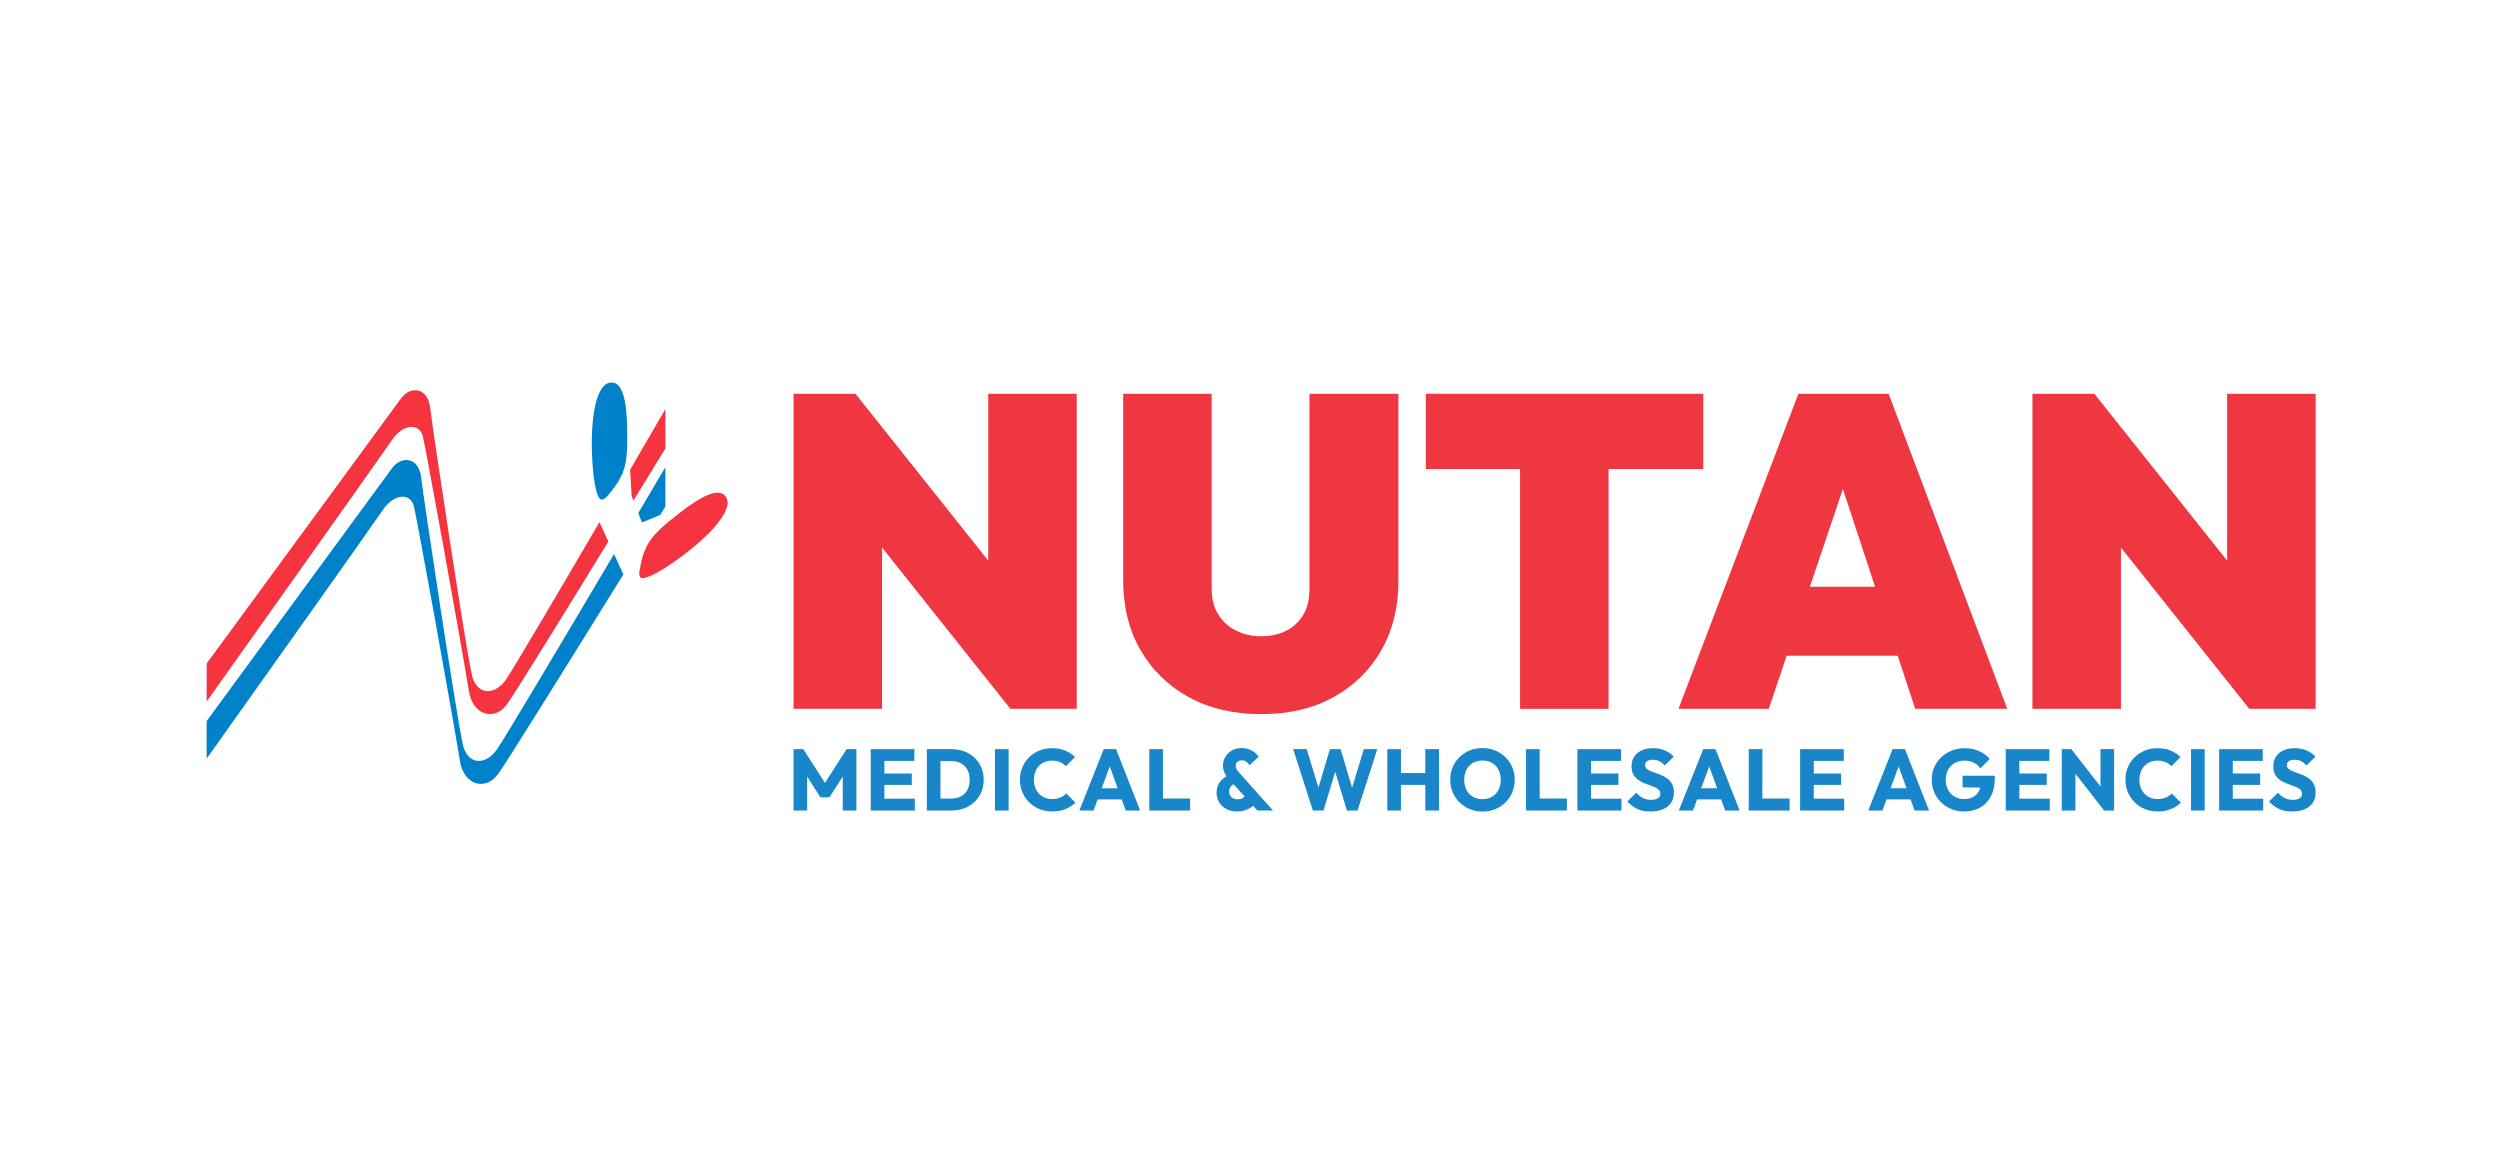 <?xml version="1.0" encoding="UTF-8" standalone="no"?><!DOCTYPE svg PUBLIC "-//W3C//DTD SVG 1.1//EN" "http://www.w3.org/Graphics/SVG/1.1/DTD/svg11.dtd"><svg width="100%" height="100%" viewBox="0 0 226 106" version="1.1" xmlns="http://www.w3.org/2000/svg" xmlns:xlink="http://www.w3.org/1999/xlink" xml:space="preserve" xmlns:serif="http://www.serif.com/" style="fill-rule:evenodd;clip-rule:evenodd;stroke-linejoin:round;stroke-miterlimit:2;"><rect id="nutan-medical-and-wholesale-agencies-logo" serif:id="nutan medical and wholesale agencies logo" x="0" y="-0" width="225.505" height="105.444" style="fill:none;"/><g><path d="M57.263,45.253c1.41,-2.302 2.496,-4.08 2.886,-4.718l-0,-3.551c-0.494,0.848 -1.688,2.899 -3.185,5.469l0.134,2.373l0.165,0.427Z" style="fill:#f53440;fill-rule:nonzero;"/><path d="M45.731,61.443c-1.013,1.454 -2.67,1.454 -3.093,-0.502c-0.579,-2.679 -3.533,-22.113 -3.742,-24.023c-0.214,-1.971 -1.802,-2.011 -2.612,-0.947l-17.58,23.978c0,-0.013 -0.009,0.084 -0.022,0.247l0,3.218c2.172,-3.053 15.749,-22.148 16.698,-23.566c1.113,-1.663 2.569,-1.546 2.846,-0.394c0.28,1.156 3.221,17.313 4.174,23.088c0.34,2.044 2.232,2.72 3.414,1.15c0.617,-0.82 5.302,-8.414 9.181,-14.736l-0.804,-1.758c-3.702,6.331 -7.81,13.313 -8.46,14.245" style="fill:#f53440;fill-rule:nonzero;"/><path d="M44.92,67.753c-1.014,1.454 -2.67,1.454 -3.093,-0.502c-0.579,-2.679 -3.533,-22.113 -3.742,-24.023c-0.214,-1.971 -1.802,-2.011 -2.613,-0.947l-16.791,22.904l0,3.398c3.63,-5.103 15.023,-21.13 15.888,-22.425c1.113,-1.663 2.568,-1.546 2.846,-0.394c0.28,1.156 3.22,17.313 4.174,23.088c0.339,2.044 2.231,2.72 3.414,1.15c0.709,-0.943 7.099,-11.216 11.348,-18.073l-0.841,-1.844c-4.218,7.126 -9.839,16.591 -10.59,17.668" style="fill:#0082ca;fill-rule:nonzero;"/><path d="M59.684,46.548c0.298,-0.481 0.465,-0.752 0.465,-0.752l-0,-3.563c-0.282,0.473 -1.198,2.028 -2.447,4.145l0.332,0.855l1.65,-0.685Z" style="fill:#0082ca;fill-rule:nonzero;"/><path d="M56.7,39.048c-0.02,-1.571 -0.11,-4.269 -1.273,-4.458c-1.161,-0.188 -1.758,1.753 -1.901,4.299c-0.143,2.546 0.218,6.212 0.83,6.271c0.227,0.022 0.459,-0.167 0.681,-0.482c0.104,-0.115 0.2,-0.227 0.291,-0.339l0.951,-1.549c0.397,-0.991 0.441,-2.077 0.421,-3.742" style="fill:#0082ca;fill-rule:nonzero;"/><path d="M55.329,44.339c0.44,-0.537 0.744,-1.031 0.951,-1.548l-0.951,1.548Z" style="fill:#0082ca;fill-rule:nonzero;"/><path d="M61.205,46.547c-2.137,1.676 -2.967,2.515 -3.346,4.824c-0.106,0.37 -0.108,0.669 0.053,0.832c0.427,0.441 3.511,-1.575 5.405,-3.282c1.895,-1.707 3.033,-3.39 2.161,-4.174c-0.879,-0.788 -3.037,0.831 -4.273,1.8" style="fill:#f53440;fill-rule:nonzero;"/></g><g><path d="M71.737,64.077l0,-28.479l5.6,0l2.4,6l-0,22.479l-8,0Zm19.599,0l-16.519,-20.759l2.52,-7.72l16.519,20.759l-2.52,7.72Zm0,0l-2,-6.32l0,-22.159l8,0l0,28.479l-6,0Z" style="fill:#ef3742;fill-rule:nonzero;"/><path d="M114.015,64.557c-2.506,0 -4.693,-0.513 -6.559,-1.54c-1.867,-1.026 -3.32,-2.446 -4.36,-4.26c-1.04,-1.813 -1.56,-3.893 -1.56,-6.239l-0,-16.92l8,0l-0,17.64c-0,0.906 0.2,1.68 0.6,2.319c0.4,0.64 0.94,1.127 1.62,1.46c0.68,0.334 1.433,0.5 2.259,0.5c0.854,0 1.607,-0.166 2.26,-0.5c0.654,-0.333 1.167,-0.813 1.54,-1.44c0.374,-0.626 0.56,-1.393 0.56,-2.299l0,-17.68l8.04,0l-0,16.96c-0,2.346 -0.513,4.419 -1.54,6.219c-1.027,1.8 -2.467,3.214 -4.32,4.24c-1.853,1.027 -4.033,1.54 -6.54,1.54Z" style="fill:#ef3742;fill-rule:nonzero;"/><path d="M137.415,64.077l-0,-28.479l7.999,0l0,28.479l-7.999,0Zm-8.52,-21.679l-0,-6.8l25.079,0l-0,6.8l-25.079,0Z" style="fill:#ef3742;fill-rule:nonzero;"/><path d="M151.734,64.077l10.84,-28.479l8.159,0l10.72,28.479l-8.32,0l-7.96,-24.199l2.88,0l-8.159,24.199l-8.16,0Zm7.04,-4.8l-0,-6.239l15.919,-0l0,6.239l-15.919,0Z" style="fill:#ef3742;fill-rule:nonzero;"/><path d="M183.733,64.077l-0,-28.479l5.599,0l2.4,6l0,22.479l-7.999,0Zm19.599,0l-16.519,-20.759l2.519,-7.72l16.52,20.759l-2.52,7.72Zm-0,0l-2,-6.32l-0,-22.159l8,0l-0,28.479l-6,0Z" style="fill:#ef3742;fill-rule:nonzero;"/></g><g><path d="M71.737,73.271l0,-5.548l0.88,-0l2.185,3.402l-0.448,0l2.177,-3.402l0.888,-0l-0,5.548l-1.234,-0l0,-3.466l0.22,0.055l-1.422,2.216l-0.818,0l-1.414,-2.216l0.212,-0.055l0,3.466l-1.226,-0Z" style="fill:#1886c8;fill-rule:nonzero;"/><path d="M78.716,73.271l-0,-5.548l1.233,-0l0,5.548l-1.233,-0Zm0.943,-0l-0,-1.069l3.041,0l-0,1.069l-3.041,-0Zm-0,-2.318l-0,-1.03l2.766,0l-0,1.03l-2.766,-0Zm-0,-2.169l-0,-1.061l3.001,-0l0,1.061l-3.001,-0Z" style="fill:#1886c8;fill-rule:nonzero;"/><path d="M84.617,73.271l0,-1.085l1.375,0c0.336,0 0.629,-0.066 0.881,-0.2c0.251,-0.134 0.445,-0.329 0.581,-0.586c0.136,-0.256 0.204,-0.56 0.204,-0.911c0,-0.351 -0.069,-0.652 -0.208,-0.904c-0.139,-0.251 -0.332,-0.445 -0.581,-0.581c-0.249,-0.137 -0.541,-0.205 -0.877,-0.205l-1.414,0l-0,-1.076l1.43,-0c0.419,-0 0.806,0.066 1.159,0.2c0.354,0.134 0.663,0.325 0.928,0.574c0.264,0.249 0.469,0.542 0.613,0.88c0.144,0.338 0.216,0.711 0.216,1.12c-0,0.403 -0.072,0.775 -0.216,1.116c-0.144,0.34 -0.347,0.634 -0.609,0.88c-0.262,0.246 -0.57,0.437 -0.924,0.573c-0.353,0.137 -0.737,0.205 -1.151,0.205l-1.407,-0Zm-0.833,-0l0,-5.548l1.234,-0l0,5.548l-1.234,-0Z" style="fill:#1886c8;fill-rule:nonzero;"/><rect x="89.945" y="67.723" width="1.234" height="5.548" style="fill:#1886c8;fill-rule:nonzero;"/><path d="M95.116,73.357c-0.414,0 -0.797,-0.072 -1.151,-0.216c-0.354,-0.144 -0.663,-0.347 -0.927,-0.609c-0.265,-0.262 -0.471,-0.567 -0.617,-0.915c-0.147,-0.349 -0.22,-0.725 -0.22,-1.128c-0,-0.404 0.073,-0.779 0.22,-1.128c0.146,-0.348 0.351,-0.651 0.613,-0.907c0.262,-0.257 0.569,-0.458 0.923,-0.602c0.354,-0.144 0.737,-0.216 1.151,-0.216c0.44,0 0.832,0.071 1.175,0.212c0.343,0.142 0.643,0.336 0.9,0.582l-0.825,0.833c-0.147,-0.157 -0.324,-0.28 -0.531,-0.369c-0.207,-0.089 -0.446,-0.134 -0.719,-0.134c-0.241,-0 -0.462,0.041 -0.664,0.122c-0.201,0.081 -0.374,0.198 -0.518,0.35c-0.144,0.151 -0.257,0.335 -0.338,0.55c-0.081,0.214 -0.122,0.45 -0.122,0.707c-0,0.262 0.041,0.5 0.122,0.715c0.081,0.215 0.194,0.398 0.338,0.55c0.144,0.152 0.317,0.27 0.518,0.354c0.202,0.084 0.423,0.125 0.664,0.125c0.283,0 0.529,-0.044 0.739,-0.133c0.21,-0.089 0.39,-0.212 0.542,-0.369l0.833,0.833c-0.267,0.246 -0.572,0.44 -0.915,0.581c-0.343,0.141 -0.74,0.212 -1.191,0.212Z" style="fill:#1886c8;fill-rule:nonzero;"/><path d="M97.576,73.271l2.2,-5.548l1.116,-0l2.177,5.548l-1.304,-0l-1.666,-4.605l0.447,-0l-1.689,4.605l-1.281,-0Zm1.249,-1.006l0,-1.006l3.026,0l-0,1.006l-3.026,-0Z" style="fill:#1886c8;fill-rule:nonzero;"/><path d="M103.894,73.271l0,-5.548l1.234,-0l-0,5.548l-1.234,-0Zm0.951,-0l0,-1.085l2.743,0l-0,1.085l-2.743,-0Z" style="fill:#1886c8;fill-rule:nonzero;"/><path d="M113.67,73.271l-2.546,-2.798c-0.199,-0.22 -0.343,-0.428 -0.432,-0.625c-0.089,-0.196 -0.134,-0.412 -0.134,-0.648c0,-0.283 0.072,-0.543 0.216,-0.782c0.144,-0.238 0.341,-0.429 0.59,-0.574c0.249,-0.144 0.538,-0.216 0.868,-0.216c0.257,0 0.485,0.038 0.684,0.114c0.199,0.076 0.372,0.173 0.518,0.291c0.147,0.118 0.26,0.242 0.338,0.373l-0.801,0.763c-0.105,-0.142 -0.214,-0.249 -0.326,-0.323c-0.113,-0.073 -0.245,-0.11 -0.397,-0.11c-0.157,0 -0.287,0.046 -0.389,0.138c-0.102,0.092 -0.153,0.206 -0.153,0.342c-0,0.115 0.024,0.217 0.074,0.306c0.05,0.089 0.122,0.189 0.216,0.299l3.081,3.45l-1.407,-0Zm-1.823,0.086c-0.377,0 -0.706,-0.074 -0.986,-0.224c-0.281,-0.149 -0.498,-0.353 -0.653,-0.613c-0.154,-0.259 -0.231,-0.548 -0.231,-0.868c-0,-0.346 0.091,-0.654 0.275,-0.923c0.183,-0.27 0.458,-0.489 0.825,-0.657l0.511,0.778c-0.158,0.074 -0.275,0.171 -0.354,0.291c-0.079,0.121 -0.118,0.265 -0.118,0.432c0,0.137 0.03,0.256 0.09,0.358c0.061,0.102 0.148,0.182 0.264,0.24c0.115,0.057 0.251,0.086 0.408,0.086c0.179,0 0.332,-0.038 0.46,-0.114c0.128,-0.076 0.237,-0.182 0.326,-0.318l0.81,0.833c-0.089,0.115 -0.216,0.226 -0.381,0.334c-0.165,0.107 -0.354,0.195 -0.566,0.263c-0.212,0.068 -0.439,0.102 -0.68,0.102Z" style="fill:#1886c8;fill-rule:nonzero;"/><path d="M118.684,73.271l-1.784,-5.548l1.226,-0l1.304,4.267l-0.479,-0l1.273,-4.267l0.967,-0l1.273,4.267l-0.472,-0l1.297,-4.267l1.218,-0l-1.784,5.548l-0.966,-0l-1.281,-4.267l0.455,-0l-1.281,4.267l-0.966,-0Z" style="fill:#1886c8;fill-rule:nonzero;"/><path d="M125.411,73.271l-0,-5.548l1.234,-0l-0,5.548l-1.234,-0Zm3.434,-0l-0,-5.548l1.242,-0l-0,5.548l-1.242,-0Zm-2.696,-2.318l0,-1.069l3.105,-0l-0,1.069l-3.105,-0Z" style="fill:#1886c8;fill-rule:nonzero;"/><path d="M134.032,73.365c-0.42,0 -0.806,-0.073 -1.16,-0.22c-0.353,-0.147 -0.664,-0.351 -0.931,-0.613c-0.267,-0.262 -0.474,-0.567 -0.621,-0.915c-0.146,-0.349 -0.22,-0.725 -0.22,-1.128c0,-0.409 0.074,-0.786 0.22,-1.132c0.147,-0.346 0.351,-0.648 0.613,-0.907c0.262,-0.26 0.57,-0.461 0.924,-0.606c0.353,-0.144 0.74,-0.216 1.159,-0.216c0.414,0 0.797,0.072 1.151,0.216c0.354,0.145 0.663,0.346 0.927,0.606c0.265,0.259 0.471,0.563 0.617,0.911c0.147,0.349 0.22,0.727 0.22,1.136c0,0.403 -0.073,0.779 -0.22,1.127c-0.146,0.349 -0.351,0.653 -0.613,0.912c-0.262,0.259 -0.569,0.462 -0.923,0.609c-0.354,0.147 -0.735,0.22 -1.143,0.22Zm-0.016,-1.124c0.33,0 0.619,-0.073 0.868,-0.22c0.249,-0.146 0.442,-0.352 0.578,-0.617c0.136,-0.264 0.204,-0.569 0.204,-0.915c0,-0.262 -0.039,-0.499 -0.118,-0.711c-0.078,-0.213 -0.191,-0.396 -0.338,-0.55c-0.146,-0.155 -0.321,-0.273 -0.522,-0.354c-0.202,-0.081 -0.426,-0.122 -0.672,-0.122c-0.33,0 -0.62,0.072 -0.869,0.216c-0.248,0.144 -0.441,0.346 -0.577,0.605c-0.136,0.26 -0.204,0.565 -0.204,0.916c-0,0.262 0.039,0.5 0.117,0.715c0.079,0.215 0.19,0.399 0.334,0.554c0.144,0.155 0.319,0.274 0.523,0.358c0.204,0.083 0.43,0.125 0.676,0.125Z" style="fill:#1886c8;fill-rule:nonzero;"/><path d="M137.953,73.271l-0,-5.548l1.234,-0l-0,5.548l-1.234,-0Zm0.951,-0l-0,-1.085l2.742,0l0,1.085l-2.742,-0Z" style="fill:#1886c8;fill-rule:nonzero;"/><path d="M142.597,73.271l0,-5.548l1.234,-0l0,5.548l-1.234,-0Zm0.943,-0l0,-1.069l3.042,0l-0,1.069l-3.042,-0Zm0,-2.318l0,-1.03l2.766,0l0,1.03l-2.766,-0Zm0,-2.169l0,-1.061l3.002,-0l0,1.061l-3.002,-0Z" style="fill:#1886c8;fill-rule:nonzero;"/><path d="M149.191,73.357c-0.456,0 -0.848,-0.074 -1.175,-0.224c-0.328,-0.149 -0.628,-0.376 -0.9,-0.68l0.801,-0.793c0.179,0.204 0.376,0.363 0.594,0.475c0.217,0.113 0.47,0.169 0.758,0.169c0.262,0 0.465,-0.047 0.609,-0.141c0.144,-0.095 0.216,-0.226 0.216,-0.393c0,-0.152 -0.047,-0.275 -0.141,-0.37c-0.094,-0.094 -0.219,-0.175 -0.373,-0.243c-0.155,-0.068 -0.325,-0.134 -0.511,-0.197c-0.186,-0.062 -0.371,-0.135 -0.554,-0.216c-0.184,-0.081 -0.353,-0.183 -0.507,-0.306c-0.155,-0.123 -0.279,-0.278 -0.373,-0.464c-0.095,-0.186 -0.142,-0.42 -0.142,-0.703c0,-0.341 0.083,-0.634 0.248,-0.88c0.165,-0.247 0.394,-0.434 0.687,-0.562c0.294,-0.129 0.632,-0.193 1.014,-0.193c0.388,0 0.743,0.068 1.065,0.205c0.322,0.136 0.588,0.322 0.797,0.558l-0.801,0.793c-0.168,-0.173 -0.337,-0.301 -0.507,-0.385c-0.17,-0.084 -0.363,-0.126 -0.578,-0.126c-0.214,0 -0.385,0.041 -0.51,0.122c-0.126,0.081 -0.189,0.198 -0.189,0.35c0,0.141 0.047,0.255 0.141,0.342c0.095,0.086 0.219,0.161 0.374,0.224c0.154,0.063 0.325,0.125 0.511,0.188c0.186,0.063 0.37,0.137 0.554,0.22c0.183,0.084 0.352,0.19 0.506,0.319c0.155,0.128 0.279,0.29 0.374,0.487c0.094,0.196 0.141,0.439 0.141,0.727c0,0.529 -0.188,0.944 -0.566,1.245c-0.377,0.302 -0.898,0.452 -1.563,0.452Z" style="fill:#1886c8;fill-rule:nonzero;"/><path d="M151.768,73.271l2.201,-5.548l1.115,-0l2.177,5.548l-1.304,-0l-1.666,-4.605l0.448,-0l-1.69,4.605l-1.281,-0Zm1.25,-1.006l-0,-1.006l3.025,0l0,1.006l-3.025,-0Z" style="fill:#1886c8;fill-rule:nonzero;"/><path d="M158.086,73.271l0,-5.548l1.234,-0l0,5.548l-1.234,-0Zm0.951,-0l0,-1.085l2.743,0l-0,1.085l-2.743,-0Z" style="fill:#1886c8;fill-rule:nonzero;"/><path d="M162.731,73.271l-0,-5.548l1.234,-0l-0,5.548l-1.234,-0Zm0.943,-0l-0,-1.069l3.041,0l0,1.069l-3.041,-0Zm-0,-2.318l-0,-1.03l2.766,0l-0,1.03l-2.766,-0Zm-0,-2.169l-0,-1.061l3.002,-0l-0,1.061l-3.002,-0Z" style="fill:#1886c8;fill-rule:nonzero;"/><path d="M168.892,73.271l2.2,-5.548l1.116,-0l2.177,5.548l-1.305,-0l-1.666,-4.605l0.448,-0l-1.689,4.605l-1.281,-0Zm1.249,-1.006l0,-1.006l3.026,0l-0,1.006l-3.026,-0Z" style="fill:#1886c8;fill-rule:nonzero;"/><path d="M177.528,73.357c-0.403,0 -0.782,-0.073 -1.135,-0.22c-0.354,-0.147 -0.662,-0.35 -0.924,-0.609c-0.262,-0.259 -0.467,-0.563 -0.617,-0.911c-0.149,-0.349 -0.223,-0.725 -0.223,-1.128c-0,-0.404 0.075,-0.778 0.227,-1.124c0.152,-0.346 0.363,-0.648 0.633,-0.908c0.27,-0.259 0.585,-0.461 0.947,-0.605c0.361,-0.144 0.749,-0.216 1.163,-0.216c0.477,0 0.91,0.087 1.301,0.26c0.39,0.172 0.713,0.411 0.97,0.715l-0.841,0.841c-0.178,-0.231 -0.387,-0.404 -0.628,-0.519c-0.241,-0.115 -0.514,-0.173 -0.818,-0.173c-0.325,-0 -0.615,0.072 -0.872,0.216c-0.257,0.144 -0.457,0.346 -0.601,0.605c-0.144,0.26 -0.216,0.562 -0.216,0.908c-0,0.346 0.07,0.65 0.212,0.911c0.141,0.262 0.335,0.467 0.581,0.613c0.247,0.147 0.53,0.22 0.849,0.22c0.325,0 0.601,-0.061 0.829,-0.184c0.228,-0.123 0.404,-0.301 0.527,-0.535c0.123,-0.233 0.184,-0.517 0.184,-0.852l0.818,0.55l-2.476,-0.039l0,-1.046l2.916,0l-0,0.181c-0,0.665 -0.119,1.225 -0.358,1.678c-0.238,0.453 -0.568,0.795 -0.99,1.025c-0.422,0.231 -0.908,0.346 -1.458,0.346Z" style="fill:#1886c8;fill-rule:nonzero;"/><path d="M181.316,73.271l0,-5.548l1.234,-0l-0,5.548l-1.234,-0Zm0.943,-0l0,-1.069l3.041,0l0,1.069l-3.041,-0Zm0,-2.318l0,-1.03l2.766,0l0,1.03l-2.766,-0Zm0,-2.169l0,-1.061l3.002,-0l0,1.061l-3.002,-0Z" style="fill:#1886c8;fill-rule:nonzero;"/><path d="M186.385,73.271l-0,-5.548l0.864,-0l0.37,1.108l-0,4.44l-1.234,-0Zm3.827,-0l-3.269,-4.189l0.306,-1.359l3.269,4.188l-0.306,1.36Zm-0,-0l-0.33,-1.108l-0,-4.44l1.234,-0l-0,5.548l-0.904,-0Z" style="fill:#1886c8;fill-rule:nonzero;"/><path d="M195.053,73.357c-0.414,0 -0.798,-0.072 -1.152,-0.216c-0.353,-0.144 -0.662,-0.347 -0.927,-0.609c-0.264,-0.262 -0.47,-0.567 -0.617,-0.915c-0.146,-0.349 -0.22,-0.725 -0.22,-1.128c0,-0.404 0.074,-0.779 0.22,-1.128c0.147,-0.348 0.351,-0.651 0.613,-0.907c0.262,-0.257 0.57,-0.458 0.924,-0.602c0.353,-0.144 0.737,-0.216 1.151,-0.216c0.44,0 0.832,0.071 1.175,0.212c0.343,0.142 0.643,0.336 0.9,0.582l-0.826,0.833c-0.146,-0.157 -0.323,-0.28 -0.53,-0.369c-0.207,-0.089 -0.447,-0.134 -0.719,-0.134c-0.241,-0 -0.462,0.041 -0.664,0.122c-0.202,0.081 -0.375,0.198 -0.519,0.35c-0.144,0.151 -0.257,0.335 -0.338,0.55c-0.081,0.214 -0.122,0.45 -0.122,0.707c0,0.262 0.041,0.5 0.122,0.715c0.081,0.215 0.194,0.398 0.338,0.55c0.144,0.152 0.317,0.27 0.519,0.354c0.202,0.084 0.423,0.125 0.664,0.125c0.283,0 0.529,-0.044 0.739,-0.133c0.209,-0.089 0.39,-0.212 0.542,-0.369l0.833,0.833c-0.267,0.246 -0.573,0.44 -0.916,0.581c-0.343,0.141 -0.74,0.212 -1.19,0.212Z" style="fill:#1886c8;fill-rule:nonzero;"/><rect x="198.07" y="67.723" width="1.234" height="5.548" style="fill:#1886c8;fill-rule:nonzero;"/><path d="M200.609,73.271l-0,-5.548l1.234,-0l-0,5.548l-1.234,-0Zm0.943,-0l-0,-1.069l3.041,0l-0,1.069l-3.041,-0Zm-0,-2.318l-0,-1.03l2.766,0l-0,1.03l-2.766,-0Zm-0,-2.169l-0,-1.061l3.002,-0l-0,1.061l-3.002,-0Z" style="fill:#1886c8;fill-rule:nonzero;"/><path d="M207.202,73.357c-0.456,0 -0.847,-0.074 -1.175,-0.224c-0.327,-0.149 -0.627,-0.376 -0.9,-0.68l0.802,-0.793c0.178,0.204 0.376,0.363 0.593,0.475c0.218,0.113 0.47,0.169 0.759,0.169c0.262,0 0.465,-0.047 0.609,-0.141c0.144,-0.095 0.216,-0.226 0.216,-0.393c-0,-0.152 -0.047,-0.275 -0.142,-0.37c-0.094,-0.094 -0.218,-0.175 -0.373,-0.243c-0.155,-0.068 -0.325,-0.134 -0.511,-0.197c-0.186,-0.062 -0.37,-0.135 -0.554,-0.216c-0.183,-0.081 -0.352,-0.183 -0.507,-0.306c-0.154,-0.123 -0.279,-0.278 -0.373,-0.464c-0.094,-0.186 -0.141,-0.42 -0.141,-0.703c-0,-0.341 0.082,-0.634 0.247,-0.88c0.165,-0.247 0.394,-0.434 0.688,-0.562c0.293,-0.129 0.631,-0.193 1.013,-0.193c0.388,0 0.743,0.068 1.065,0.205c0.323,0.136 0.588,0.322 0.798,0.558l-0.802,0.793c-0.167,-0.173 -0.336,-0.301 -0.506,-0.385c-0.171,-0.084 -0.363,-0.126 -0.578,-0.126c-0.215,0 -0.385,0.041 -0.511,0.122c-0.126,0.081 -0.189,0.198 -0.189,0.35c0,0.141 0.048,0.255 0.142,0.342c0.094,0.086 0.219,0.161 0.373,0.224c0.155,0.063 0.325,0.125 0.511,0.188c0.186,0.063 0.371,0.137 0.554,0.22c0.183,0.084 0.352,0.19 0.507,0.319c0.154,0.128 0.279,0.29 0.373,0.487c0.095,0.196 0.142,0.439 0.142,0.727c-0,0.529 -0.189,0.944 -0.566,1.245c-0.377,0.302 -0.899,0.452 -1.564,0.452Z" style="fill:#1886c8;fill-rule:nonzero;"/></g></svg>